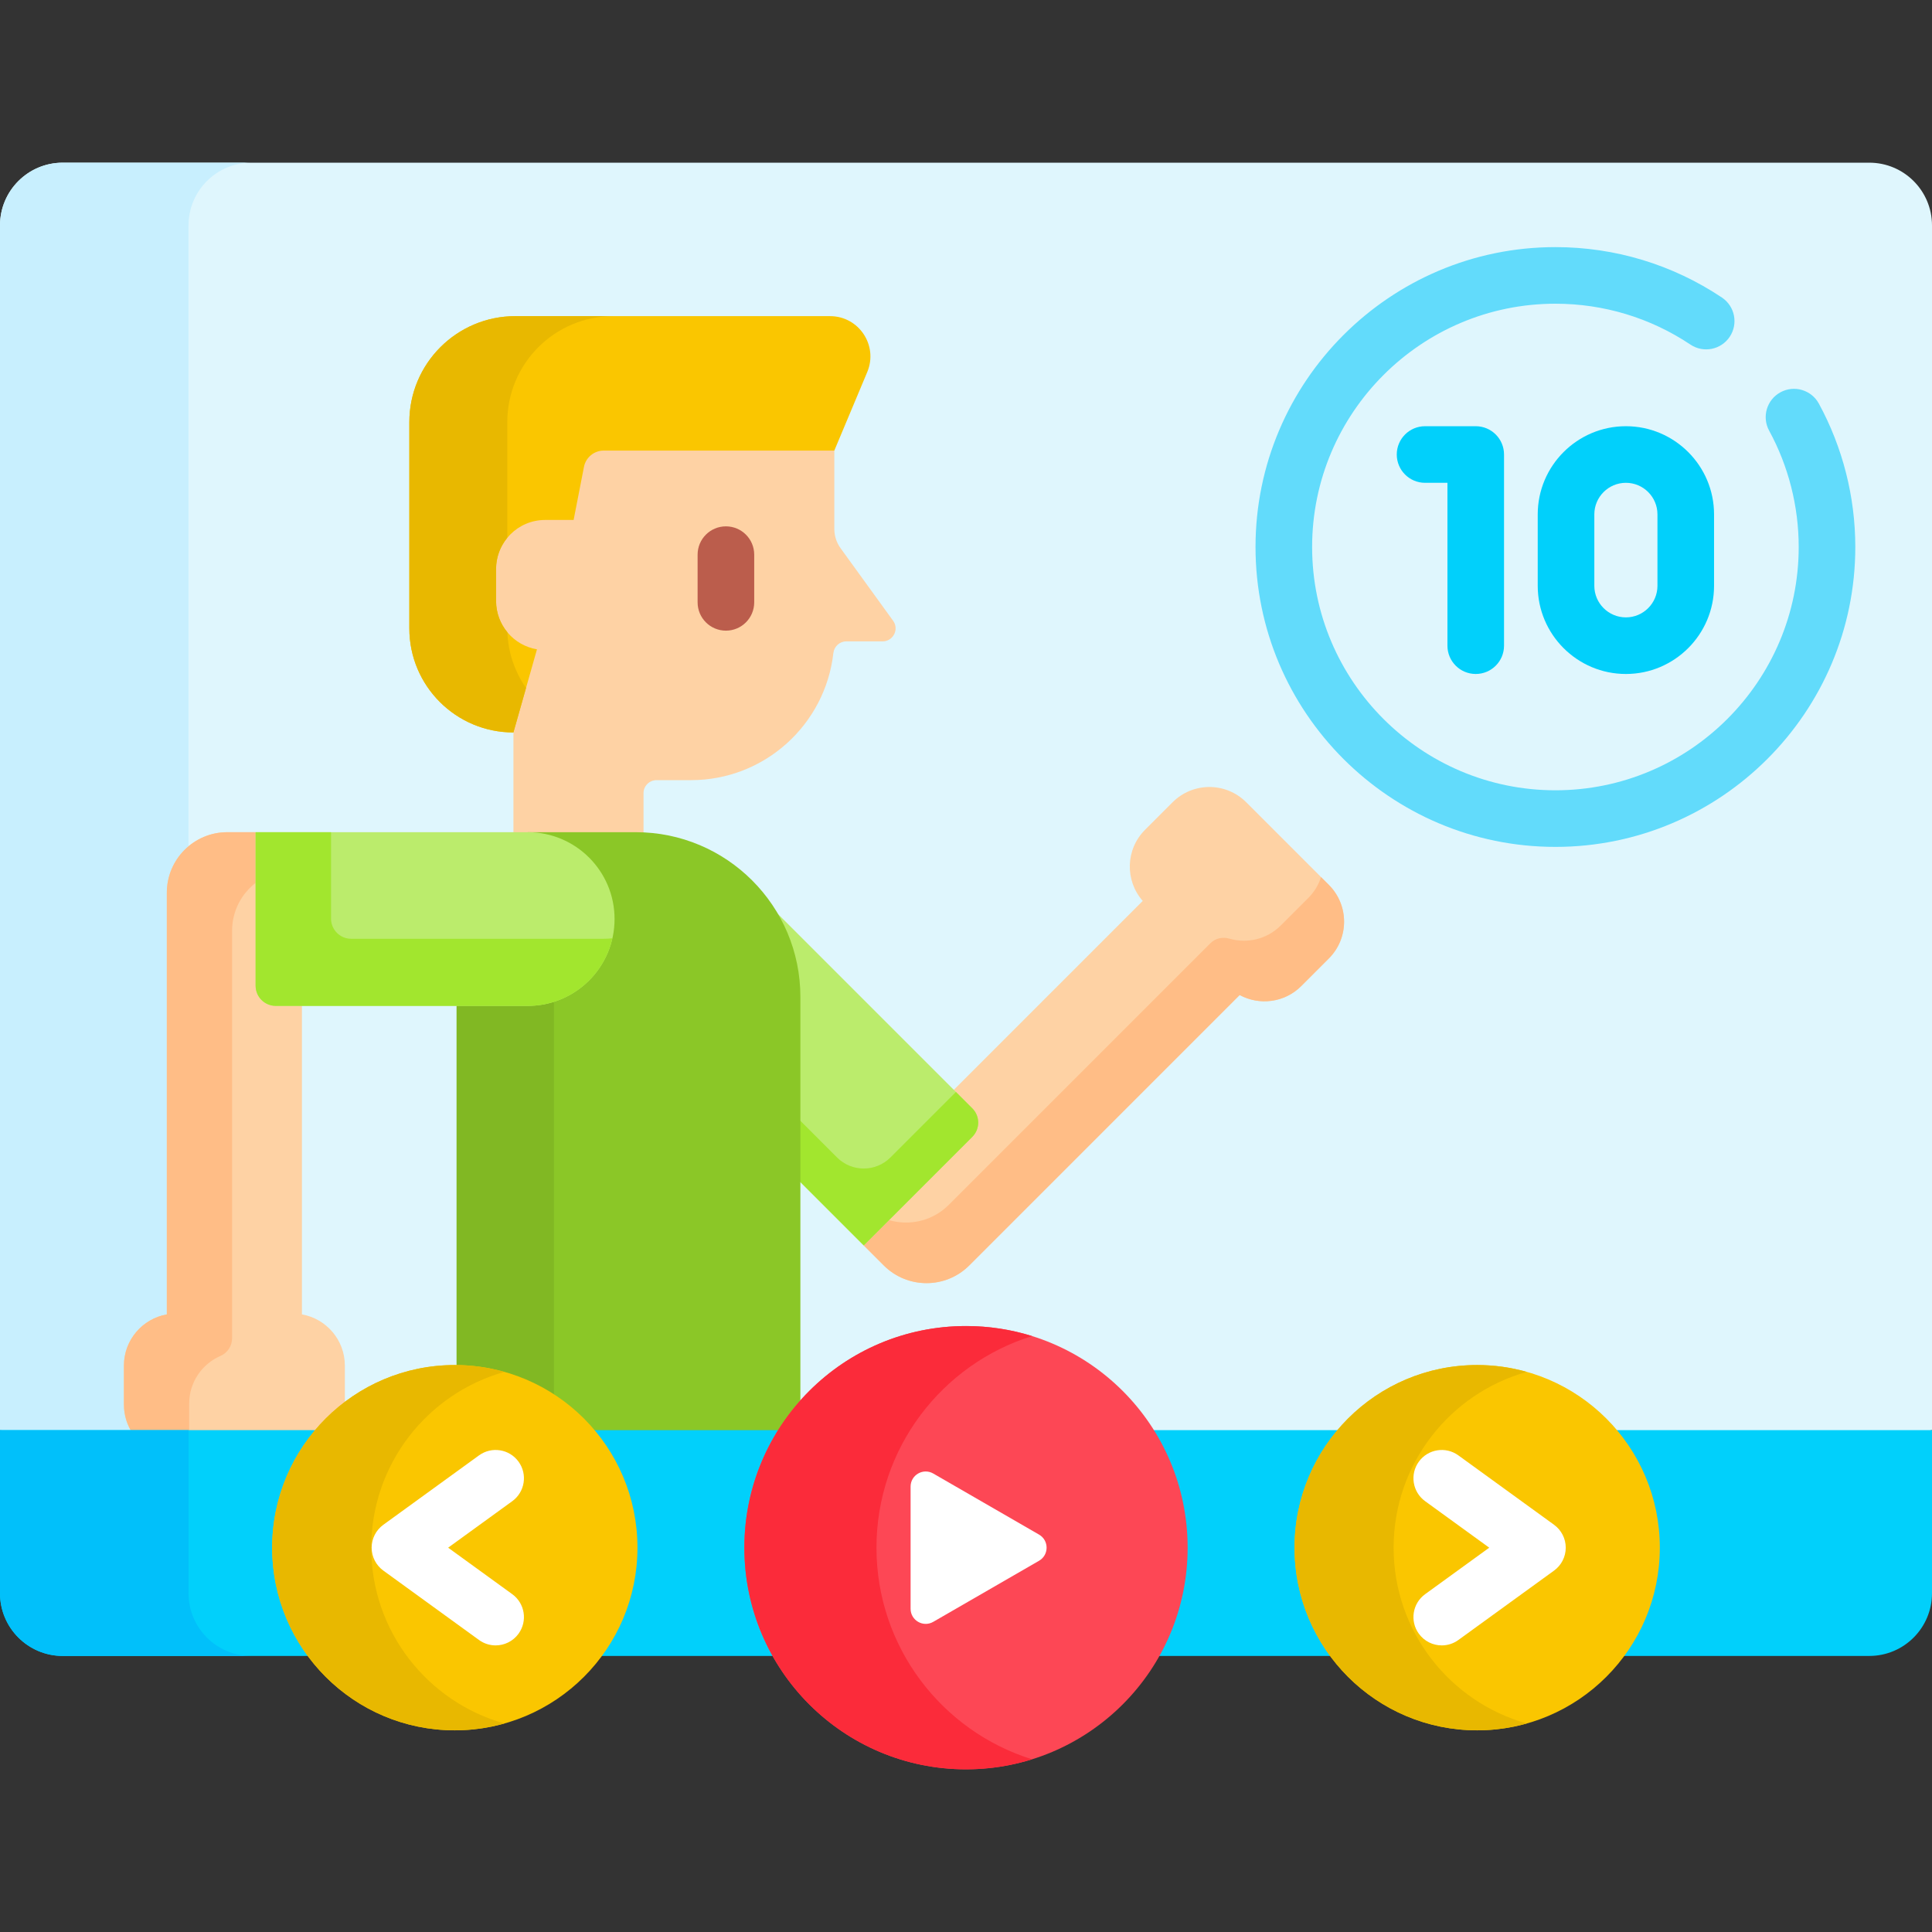 <svg id="Capa_1" enable-background="new 0 0 512 512" height="512" viewBox="0 0 512 512" width="512" xmlns="http://www.w3.org/2000/svg"><rect x="0" y="0" width="512" height="512" fill="#333333" stroke="none"/><g><path d="m495.377 43.112h-478.754c-9.18 0-16.623 7.442-16.623 16.623v319.263l6.398 1h77.585c8.702-10.528 21.855-17.249 36.549-17.249s27.847 6.721 36.549 17.249h49.708c10.167-16.532 28.422-27.582 49.212-27.582 20.791 0 39.046 11.05 49.213 27.582h49.707c8.702-10.528 21.855-17.249 36.549-17.249s27.848 6.721 36.549 17.249h77.584l6.398-1v-319.263c-.001-9.181-7.444-16.623-16.624-16.623z" fill="#dff6fd"/><g><path d="m66.587 43.112h-49.964c-9.18 0-16.623 7.442-16.623 16.623v319.263h49.964v-319.263c0-9.181 7.442-16.623 16.623-16.623z" fill="#c8effe"/></g><path d="m352.156 234.503-21.9-21.9c-5.386-5.386-14.117-5.386-19.503 0l-7.314 7.314c-5.171 5.171-5.362 13.419-.603 18.836l-50.067 50.067-.519.896 4.714 4.714c1.692 1.692 1.692 4.447 0 6.14l-26.118 26.118-1.945 3.36 5.305 5.305c6.258 6.258 16.404 6.258 22.662 0l71.659-71.66c5.228 2.833 11.896 2.047 16.315-2.372l7.313-7.314c5.386-5.386 5.386-14.118.001-19.504z" fill="#fed2a4"/><path d="m352.156 234.503-2.066-2.066c-.649 2.016-1.762 3.915-3.363 5.515l-7.314 7.314c-3.682 3.682-8.927 4.842-13.599 3.487-1.788-.519-3.713-.118-5.03 1.198l-69.347 69.347c-4.288 4.288-10.4 5.635-15.837 4.047l-6.701 6.701 5.304 5.304c6.258 6.258 16.404 6.258 22.662 0l71.659-71.659c5.228 2.833 11.896 2.047 16.315-2.372l7.313-7.314c5.389-5.385 5.389-14.116.004-19.502z" fill="#ffbd86"/><g><g><g><path d="m236.68 164.504-13.916-19.218c-1.079-1.49-1.66-3.282-1.66-5.122v-20.757l-2.301-1.03h-58.803c-3.042 0-5.672 2.167-6.254 5.153l-2.578 13.234h-6.705c-7.735 0-14.029 6.294-14.029 14.029v8.48c0 6.487 4.383 12.029 10.576 13.586l-5.594 19.745.645 1.503v27.462h32.41c.693 0 1.382.02 2.067.052v-11.426c0-1.904 1.544-3.448 3.448-3.448h9.123c19.518 0 35.588-14.72 37.739-33.662.2-1.763 1.653-3.113 3.427-3.113h9.613c2.814.001 4.443-3.189 2.792-5.468z" fill="#fed2a4"/></g><g><path d="m192.374 167.13c-4.142 0-7.5-3.357-7.5-7.5v-12.642c0-4.143 3.358-7.5 7.5-7.5s7.5 3.357 7.5 7.5v12.642c0 4.142-3.358 7.5-7.5 7.5z" fill="#bb5d4c"/></g><g><path d="m108.48 111.871v54.655c0 15.233 12.349 27.581 27.581 27.581l6.242-22.029c-6.149-1.031-10.839-6.363-10.839-12.805v-8.48c0-7.179 5.82-12.998 12.998-12.998h7.554l2.74-14.067c.489-2.509 2.687-4.32 5.243-4.32h61.105l8.727-20.812c2.952-7.04-2.218-14.814-9.852-14.814h-83.41c-15.513-.001-28.089 12.575-28.089 28.089z" fill="#fac600"/></g><g><path d="m134.465 167.56c-1.87-2.248-3.001-5.132-3.001-8.287v-8.48c0-3.144 1.117-6.027 2.974-8.275v-30.647c0-15.514 12.576-28.09 28.09-28.09h-25.958c-15.514 0-28.09 12.576-28.09 28.09v54.655c0 15.233 12.349 27.581 27.581 27.581l3.344-11.801c-2.942-4.208-4.738-9.272-4.94-14.746z" fill="#e8b800"/></g></g><path d="m257.671 293.722-55.058-55.058c5.333 7.119 8.496 15.954 8.496 25.513v48.078l17.791 17.791 28.771-28.771c2.086-2.085 2.086-5.467 0-7.553z" fill="#bbec6c"/><path d="m257.671 293.722-4.34-4.34-17.36 17.36c-3.905 3.905-10.237 3.905-14.142 0l-10.72-10.72v16.234l17.791 17.791 28.771-28.771c2.086-2.086 2.086-5.468 0-7.554z" fill="#a2e62e"/><path d="m157.08 379.998h49.708c1.583-2.573 3.368-5.007 5.322-7.294v-108.527c0-24.101-19.537-43.638-43.638-43.638h-28.619v1c12.139 0 22.015 9.876 22.015 22.015s-9.876 22.015-22.015 22.015h-18.432l-.409 1v96.193c14.498.144 27.462 6.823 36.068 17.236z" fill="#8bc727"/><path d="m146.801 370.717v-105.219c-2.193.694-4.527 1.07-6.949 1.07h-18.842v96.193c9.528.095 18.391 3.01 25.791 7.956z" fill="#81b823"/><path d="m91.367 372.823c.008-.195.022-.389.022-.586v-10.343c0-6.791-4.913-12.423-11.376-13.566v-81.759l-.267-1h-6.666c-2.394 0-4.341-1.947-4.341-4.341v-36.938l-1-3.751h-7.502c-8.85 0-16.024 7.174-16.024 16.024v111.764c-6.463 1.144-11.376 6.775-11.376 13.566v10.343c0 2.879.884 5.55 2.393 7.761h48.753c2.191-2.651 4.674-5.051 7.384-7.174z" fill="#fed2a4"/><path d="m50.131 379.998v-8.027c0-5.676 3.432-10.541 8.332-12.654 1.863-.803 3.044-2.664 3.044-4.693v-107.983c0-5.158 2.447-9.734 6.232-12.665v-13.437h-7.502c-8.85 0-16.024 7.174-16.024 16.024v111.764c-6.463 1.144-11.376 6.775-11.376 13.566v10.343c0 2.879.884 5.55 2.393 7.761h14.901z" fill="#ffbd86"/><g><path d="m73.081 266.569h66.771c12.711 0 23.015-10.304 23.015-23.015 0-12.711-10.304-23.015-23.015-23.015h-72.113v40.688c0 2.95 2.392 5.342 5.342 5.342z" fill="#bbec6c"/></g><g><path d="m159.842 248.789h-66.771c-2.95 0-5.341-2.391-5.341-5.342v-22.908h-19.991v40.688c0 2.95 2.391 5.342 5.341 5.342h66.771c10.956 0 20.117-7.658 22.44-17.911-.804.085-1.621.131-2.449.131z" fill="#a2e62e"/></g></g><g fill="#01d0fb"><path d="m156.214 378.998c7.289 8.338 11.72 19.235 11.72 31.154 0 10.776-3.621 20.719-9.702 28.69h47.698c-4.866-8.459-7.665-18.251-7.665-28.69 0-11.469 3.375-22.159 9.165-31.154z"/><path d="m353.768 438.843c-6.081-7.971-9.702-17.914-9.702-28.69 0-11.919 4.431-22.816 11.72-31.154h-51.215c5.79 8.995 9.165 19.685 9.165 31.154 0 10.439-2.799 20.231-7.665 28.69z"/><path d="m427.152 378.998c7.289 8.338 11.72 19.235 11.72 31.154 0 10.776-3.621 20.719-9.702 28.69h66.207c9.181 0 16.623-7.443 16.623-16.623v-43.221z"/><path d="m73.128 410.152c0-11.919 4.431-22.816 11.72-31.154h-84.848v43.221c0 9.181 7.443 16.623 16.623 16.623h66.207c-6.08-7.97-9.702-17.913-9.702-28.69z"/></g><g><path d="m49.964 422.219v-43.221h-49.964v43.221c0 9.181 7.443 16.624 16.623 16.624h49.964c-9.181 0-16.623-7.443-16.623-16.624z" fill="#01c0fa"/></g><g><g><circle cx="256" cy="410.152" fill="#fd4755" r="58.736"/></g><g><path d="m232.275 410.152c0-26.342 17.341-48.633 41.231-56.082-5.529-1.724-11.408-2.654-17.505-2.654-32.439 0-58.736 26.297-58.736 58.736s26.297 58.736 58.736 58.736c6.097 0 11.976-.93 17.505-2.654-23.89-7.449-41.231-29.74-41.231-56.082z" fill="#fb2b3a"/></g><g><path d="m275.356 406.684-28.033-16.185c-2.67-1.541-6.007.385-6.007 3.468v32.37c0 3.083 3.337 5.01 6.007 3.468l28.033-16.185c2.67-1.541 2.67-5.395 0-6.936z" fill="#fff"/></g></g><g><circle cx="391.469" cy="410.152" fill="#fac600" r="48.403"/></g><g><path d="m369.32 410.152c0-22.181 14.925-40.863 35.276-46.586-4.176-1.175-8.575-1.817-13.127-1.817-26.732 0-48.403 21.671-48.403 48.403s21.671 48.403 48.403 48.403c4.552 0 8.951-.642 13.127-1.816-20.351-5.724-35.276-24.406-35.276-46.587z" fill="#e8b800"/></g><g><circle cx="120.531" cy="410.152" fill="#fac600" r="48.403"/></g><g><path d="m98.382 410.152c0-22.181 14.925-40.863 35.276-46.586-4.176-1.175-8.575-1.817-13.127-1.817-26.732 0-48.403 21.671-48.403 48.403s21.671 48.403 48.403 48.403c4.552 0 8.951-.642 13.127-1.816-20.351-5.724-35.276-24.406-35.276-46.587z" fill="#e8b800"/></g><g><path d="m382.084 436.046c-2.321 0-4.609-1.074-6.077-3.098-2.432-3.353-1.686-8.043 1.668-10.475l16.987-12.321-16.987-12.321c-3.354-2.432-4.1-7.122-1.668-10.475 2.432-3.354 7.123-4.1 10.475-1.668l25.358 18.393c1.945 1.411 3.097 3.668 3.097 6.071s-1.151 4.66-3.097 6.071l-25.358 18.393c-1.331.965-2.872 1.43-4.398 1.43z" fill="#fff"/></g><g><path d="m131.342 436.046c-1.526 0-3.067-.465-4.397-1.43l-25.358-18.393c-1.945-1.411-3.097-3.668-3.097-6.071s1.151-4.66 3.097-6.071l25.358-18.393c3.354-2.432 8.042-1.686 10.475 1.668 2.432 3.353 1.685 8.043-1.668 10.475l-16.988 12.321 16.988 12.321c3.353 2.432 4.1 7.122 1.668 10.475-1.468 2.023-3.757 3.098-6.078 3.098z" fill="#fff"/></g><g><g><path d="m412.199 224.436c-43.822 0-79.474-35.652-79.474-79.475s35.651-79.474 79.474-79.474c15.79 0 31.048 4.622 44.126 13.366 3.443 2.302 4.368 6.96 2.065 10.403-2.301 3.442-6.96 4.369-10.403 2.065-10.602-7.088-22.977-10.835-35.788-10.835-35.551 0-64.474 28.923-64.474 64.474 0 35.552 28.923 64.475 64.474 64.475 35.552 0 64.475-28.923 64.475-64.475 0-10.772-2.708-21.432-7.83-30.824-1.983-3.636-.644-8.191 2.993-10.175 3.637-1.982 8.192-.644 10.175 2.993 6.321 11.589 9.662 24.73 9.662 38.006 0 43.823-35.653 79.476-79.475 79.476z" fill="#62dbfb"/></g><g fill="#01d0fb"><path d="m391.085 112.95h-13.429c-4.143 0-7.5 3.357-7.5 7.5s3.357 7.5 7.5 7.5h5.929v43.161c0 4.143 3.357 7.5 7.5 7.5s7.5-3.357 7.5-7.5v-50.661c0-4.142-3.357-7.5-7.5-7.5z"/><path d="m430.878 112.95c-12.884 0-23.365 10.481-23.365 23.365v18.931c0 12.884 10.481 23.365 23.365 23.365 12.883 0 23.364-10.481 23.364-23.365v-18.931c0-12.883-10.481-23.365-23.364-23.365zm8.364 42.296c0 4.612-3.752 8.365-8.364 8.365s-8.365-3.753-8.365-8.365v-18.931c0-4.612 3.753-8.365 8.365-8.365s8.364 3.753 8.364 8.365z"/></g></g></g></svg>